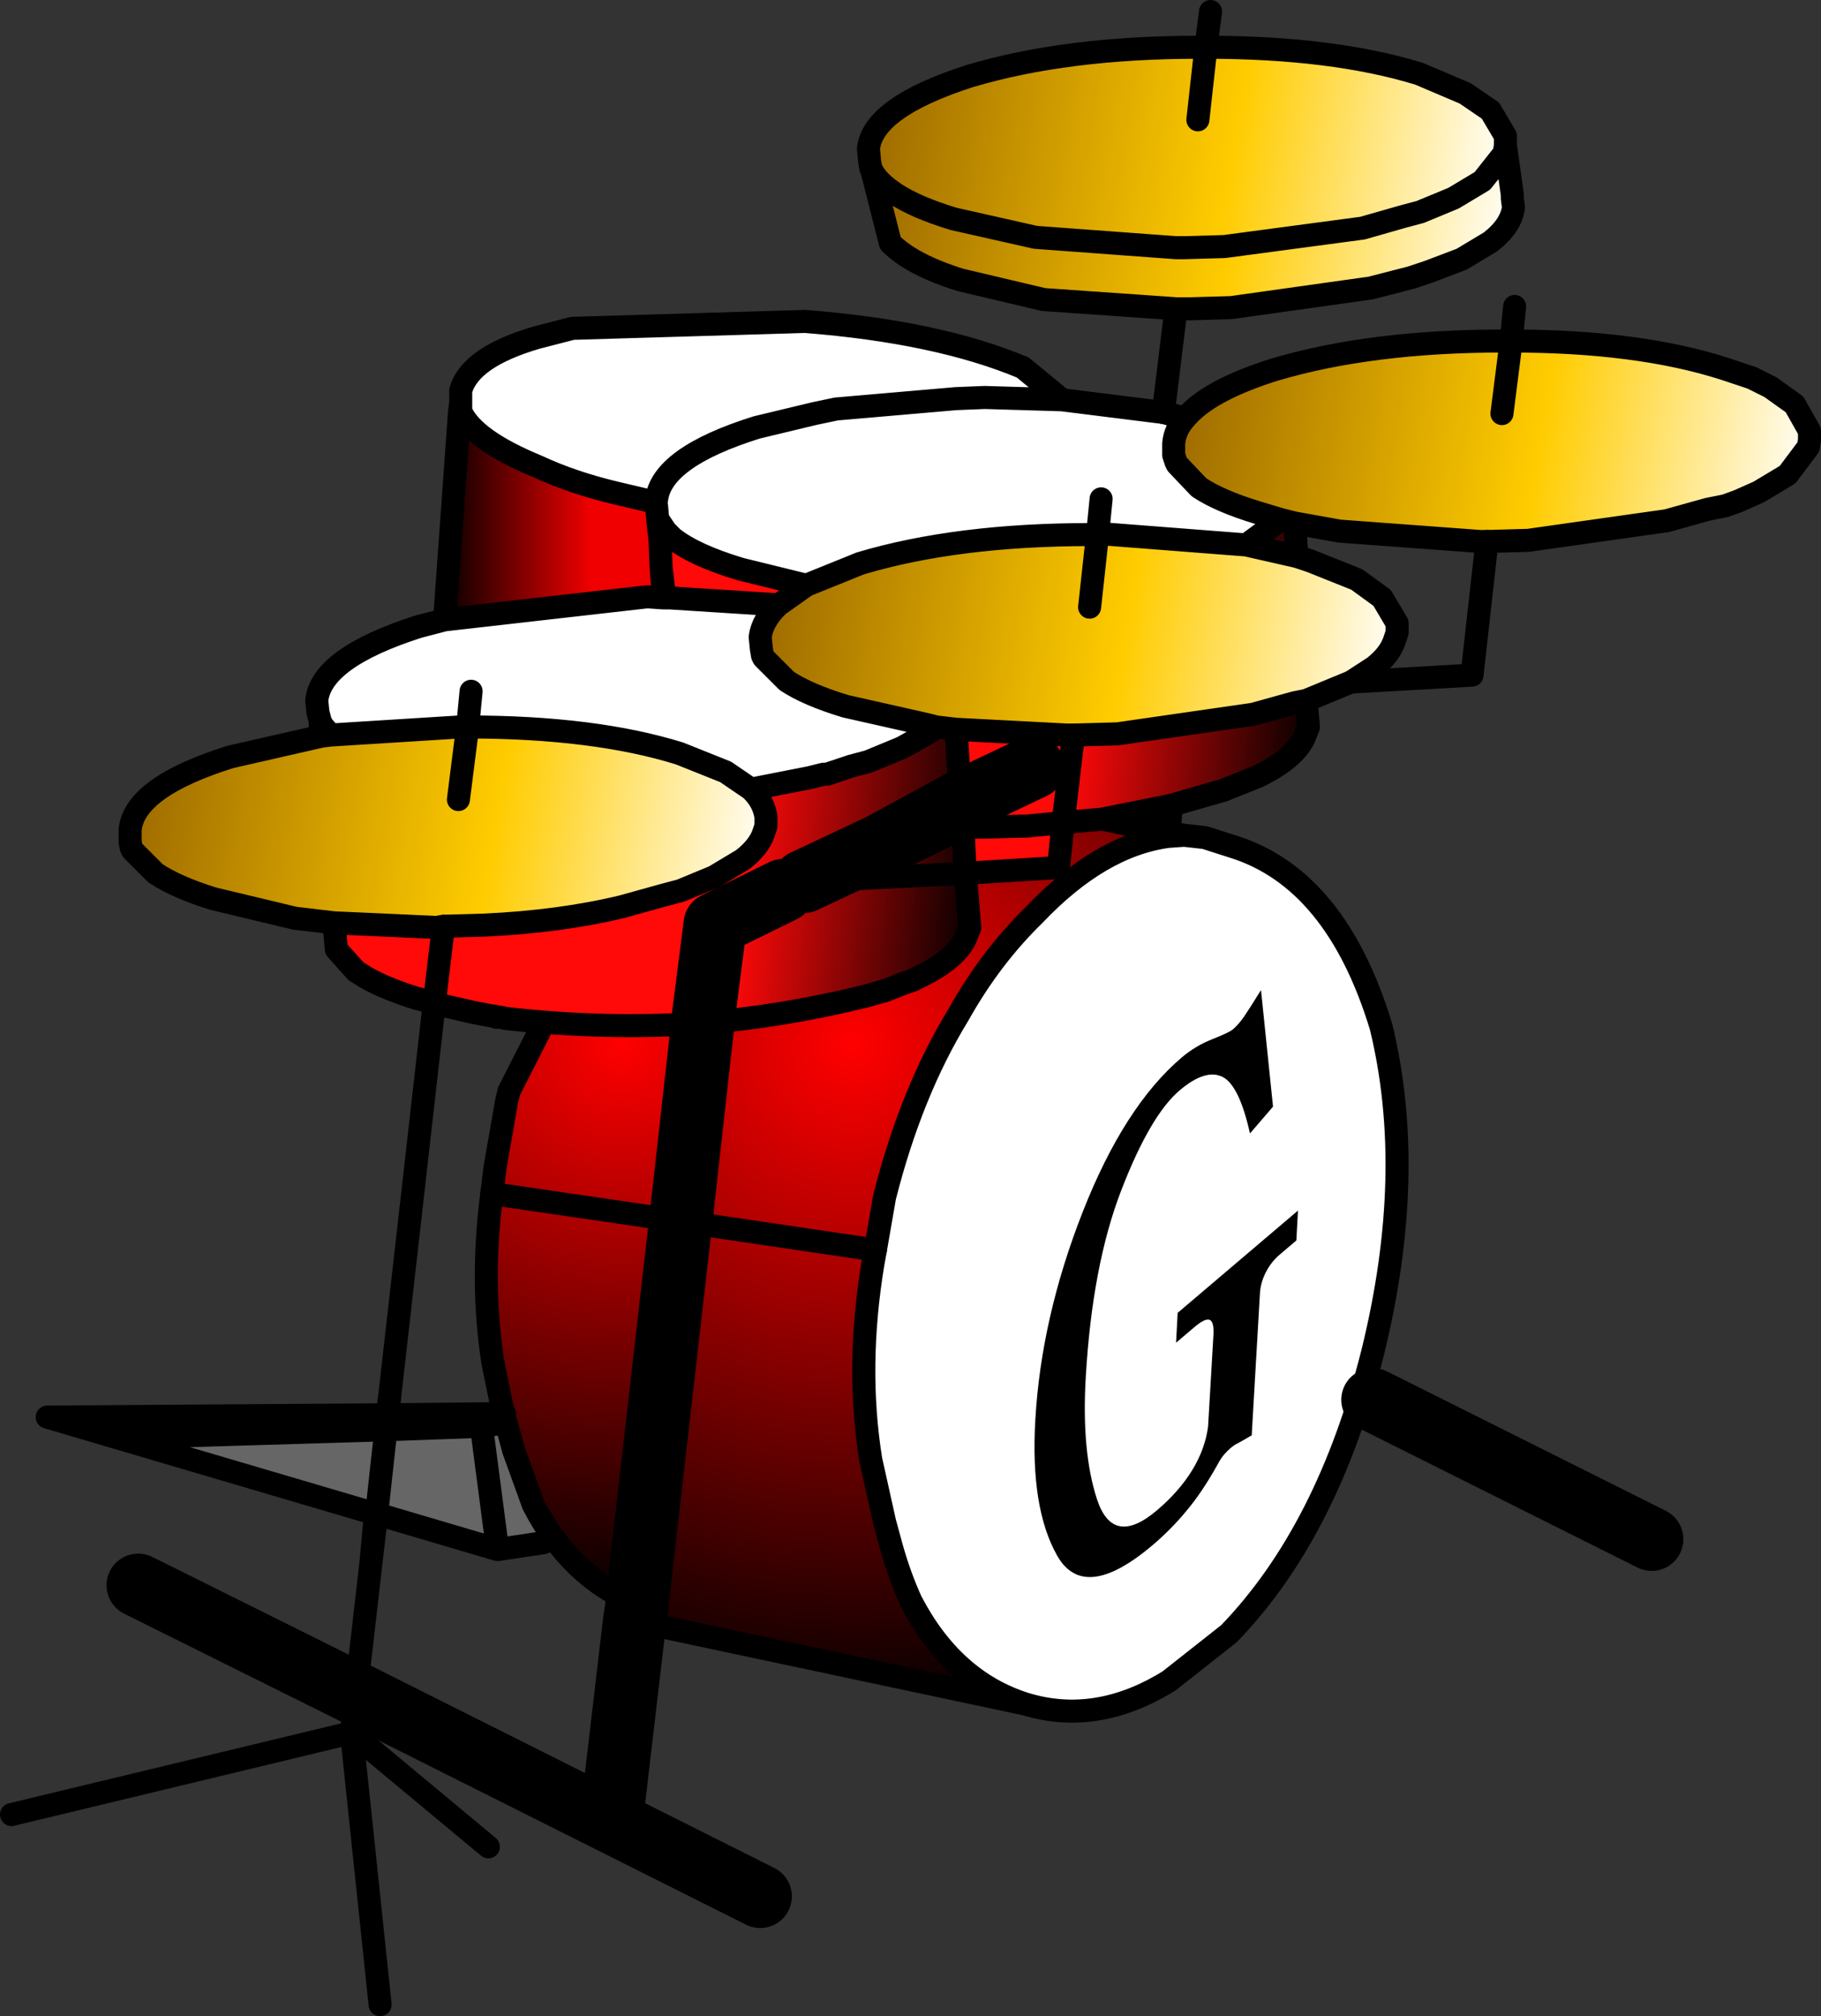 <svg xmlns:xlink="http://www.w3.org/1999/xlink" height="87.5" width="79.05" xmlns="http://www.w3.org/2000/svg"><rect width="100%" height="100%" fill="#333333" stroke="none"/><g transform="translate(35.5 69.45)"><use height="87.5" transform="translate(-35.5 -69.45)" width="79.05" xlink:href="#a"/><use height="17.2" transform="matrix(1.146 -.974 .306 1.094 5.993 -17.194)" width="11.5" xlink:href="#b"/></g><defs><linearGradient gradientTransform="matrix(.017 .002 -.001 .006 29.3 -50.35)" gradientUnits="userSpaceOnUse" id="d" spreadMethod="pad" x1="-819.2" x2="819.2"><stop offset="0" stop-color="#0066fd"/><stop offset="0" stop-color="#fff"/><stop offset="0" stop-color="#fff"/><stop offset="0" stop-color="#960"/><stop offset=".012" stop-color="#9e6b00"/><stop offset=".573" stop-color="#fc0"/><stop offset="1" stop-color="#fff"/></linearGradient><linearGradient gradientTransform="matrix(.017 .002 -.001 .006 16 -63.1)" gradientUnits="userSpaceOnUse" id="e" spreadMethod="pad" x1="-819.2" x2="819.2"><stop offset="0" stop-color="#0066fd"/><stop offset="0" stop-color="#fff"/><stop offset="0" stop-color="#fff"/><stop offset="0" stop-color="#960"/><stop offset=".012" stop-color="#9e6b00"/><stop offset=".573" stop-color="#fc0"/><stop offset="1" stop-color="#fff"/></linearGradient><linearGradient gradientTransform="matrix(.017 .002 -.001 .005 16.2 -60.3)" gradientUnits="userSpaceOnUse" id="f" spreadMethod="pad" x1="-819.2" x2="819.2"><stop offset="0" stop-color="#0066fd"/><stop offset="0" stop-color="#fff"/><stop offset="0" stop-color="#fff"/><stop offset="0" stop-color="#960"/><stop offset=".012" stop-color="#9e6b00"/><stop offset=".573" stop-color="#fc0"/><stop offset="1" stop-color="#fff"/></linearGradient><linearGradient gradientTransform="matrix(.018 .002 -.001 .01 7.05 -41.4)" gradientUnits="userSpaceOnUse" id="g" spreadMethod="pad" x1="-819.2" x2="819.2"><stop offset=".647" stop-color="#ff0909"/><stop offset="1"/></linearGradient><linearGradient gradientTransform="matrix(.017 .002 -.001 .006 11.3 -41.95)" gradientUnits="userSpaceOnUse" id="h" spreadMethod="pad" x1="-819.2" x2="819.2"><stop offset="0" stop-color="#0066fd"/><stop offset="0" stop-color="#fff"/><stop offset="0" stop-color="#fff"/><stop offset="0" stop-color="#960"/><stop offset=".012" stop-color="#9e6b00"/><stop offset=".573" stop-color="#fc0"/><stop offset="1" stop-color="#fff"/></linearGradient><linearGradient gradientTransform="matrix(.018 .002 -.001 .01 -7.6 -32.7)" gradientUnits="userSpaceOnUse" id="i" spreadMethod="pad" x1="-819.2" x2="819.2"><stop offset=".647" stop-color="#ff0909"/><stop offset="1"/></linearGradient><linearGradient gradientTransform="matrix(-.011 .022 -.024 -.008 -2.55 -17.8)" gradientUnits="userSpaceOnUse" id="j" spreadMethod="pad" x1="-819.2" x2="819.2"><stop offset=".647" stop-color="#ff0909"/><stop offset="1"/></linearGradient><linearGradient gradientTransform="matrix(.006 0 0 .005 -11.45 -47.1)" gradientUnits="userSpaceOnUse" id="l" spreadMethod="pad" x1="-819.2" x2="819.2"><stop offset="0"/><stop offset=".667" stop-color="#f00000"/></linearGradient><linearGradient gradientTransform="matrix(.017 .002 -.001 .009 -8.25 -49.9)" gradientUnits="userSpaceOnUse" id="m" spreadMethod="pad" x1="-819.2" x2="819.2"><stop offset=".647" stop-color="#ff0909"/><stop offset="1"/></linearGradient><linearGradient gradientTransform="matrix(.008 .001 -0 .001 -12.95 -43.4)" gradientUnits="userSpaceOnUse" id="n" spreadMethod="pad" x1="-819.2" x2="819.2"><stop offset=".647" stop-color="#ff0909"/><stop offset="1"/></linearGradient><linearGradient gradientTransform="matrix(.017 .002 -.001 .006 -16.05 -33.6)" gradientUnits="userSpaceOnUse" id="o" spreadMethod="pad" x1="-819.2" x2="819.2"><stop offset="0" stop-color="#0066fd"/><stop offset="0" stop-color="#fff"/><stop offset="0" stop-color="#fff"/><stop offset="0" stop-color="#960"/><stop offset=".012" stop-color="#9e6b00"/><stop offset=".573" stop-color="#fc0"/><stop offset="1" stop-color="#fff"/></linearGradient><linearGradient gradientTransform="matrix(.005 .001 -0 .004 -18.1 -24.2)" gradientUnits="userSpaceOnUse" id="p" spreadMethod="pad" x1="-819.2" x2="819.2"><stop offset=".647" stop-color="#ff0909"/><stop offset="1"/></linearGradient><linearGradient gradientTransform="matrix(.006 0 0 .015 -9.7 -12.45)" gradientUnits="userSpaceOnUse" id="r" spreadMethod="pad" x1="-819.2" x2="819.2"><stop offset="0"/><stop offset=".667" stop-color="#f00000"/></linearGradient><radialGradient cx="0" cy="0" gradientTransform="translate(1.5 -24.1) scale(.036)" gradientUnits="userSpaceOnUse" id="k" r="819.2" spreadMethod="pad"><stop offset="0" stop-color="red"/><stop offset="1"/></radialGradient><radialGradient cx="0" cy="0" gradientTransform="translate(-8.5 -24.2) scale(.03)" gradientUnits="userSpaceOnUse" id="q" r="819.2" spreadMethod="pad"><stop offset="0" stop-color="red"/><stop offset="1"/></radialGradient><path d="M491.5-666.5q46.5 0 68 35 21 34.5 17 122l44.5-11L651-714q-25.5 14-36.5 19-11 4.5-20.5 4.5-6.5 0-33.5-11.5-27.5-12-52.5-12-104 0-207.5 107.5T147-351q-43.5 128-23.5 236 20 107.5 144 107.5 33 0 63-8.5 30-8 63.5-30 7.5-5.5 14-7t12.5-1.5q6 0 10 1.5 4.5 1.5 25.5 6.5L526-253q5.5-15.5 17-24 12-9 27-9h30.5l14.5-43.5H398L383.5-286H417q19 0 25 9 5.5 9-1 28l-45 132.5q-13.5 30.5-41 46T287.5-55q-79 0-83-93.5-3.5-94 33.5-202.5 55-162 128-239 72.5-76.5 125.5-76.5" fill-rule="evenodd" id="c"/><use height="17.2" transform="translate(-2.5 16.45) scale(.021)" width="11.5" xlink:href="#c" id="b"/><g id="a"><path d="m15.9-33.2.9.1 1.25.4q4.45 1.4 6.4 7.8 1.55 6.35-.35 14.1Q22.15-3 17.85 1.45l-2.6 2.05Q12.1 5.45 9 4.5 5.85 3.5 4.05.05q-.5-1.1-.85-2.35l-.3-1.1-.6-2.7q-.65-4.05.1-8.55l.1-.55.4-2.3q1.15-4.55 3.2-7.9 1.4-2.5 3.3-4.35 2.85-3 5.8-3.4l.7-.05m-5.3-18.9-3.35-.1-1.25.05-5.2.45-.95.2-2.5.6Q-6.8-49.6-7-47.75l-.05.1.05-.1q.2-1.85 4.35-3.15l2.5-.6.95-.2 5.2-.45 1.25-.05 3.35.1 4.4.55.95.25q-.45.5-.5 1.1v.5l.1.3.05.1.95 1q.9.6 2.55 1.1l1 .3-1.5 1.1-6.45-.5-.3.05q-5.8 0-10 1.25l-2.35.95-2.85-.7q-2-.6-2.95-1.35l-.3-.3-.3-.45-.05-.1-.05-.55-.05-.1v-.05l-1.7-.4q-1.9-.45-3.4-1.15-2.8-1.15-3.35-2.4v-.9q.4-1.45 3.3-2.3l1.55-.4 10.1-.3q5.75.45 9.45 2l1.7 1.4m1.7 4.3-.15 1.5.15-1.5m-7.15 9.9-.25.2-1.25.7-1.45.6-.75.2-1.05.35H.25l-.6.15-2.55.5-1.1-.75-2-.8q-3.7-1.15-9.2-1.15h-.35l-5.6.35-.35-.4-.1-.2-.1-.4-.05-.5q.2-1.85 4.4-3.2l1.15-.3 8.8-1 .7.05h.3l4.7.3q-.7.65-.8 1.4l.05.5.05.3.05.1 1 1q.9.6 2.55 1.1l3.55.8.4.1m-20.2-1.55-.15 1.55.15-1.55" fill="#fff" fill-rule="evenodd" transform="translate(35.5 69.45)"/><path d="m-30.4-7.05 11.65-.35 4.15-.15 1.05-.15.5 1.9.3 1.1.85 2.2-2 .3-5.25-1.55.4-3.65-.4 3.65h-.05l-11.2-3.3m16.5 4.85-.7-5.35.7 5.35" fill="#666" fill-rule="evenodd" transform="translate(35.5 69.45)"/><path d="M30.1-54.65q5.5 0 9.25 1.2l1.2.4.8.4 1.05.75.65 1.15v.4l-.05.3-.9 1.2-1.25.75-.9.4-.55.2-.75.15-1.8.5-6 .85-1.75.05h-.35l-6.1-.45-1.95-.35-.6-.15-1-.3q-1.65-.5-2.55-1.1l-.95-1-.05-.1-.1-.3v-.5q.05-.6.5-1.1 1-1.2 3.85-2.1 4.2-1.25 9.95-1.25h.35l-.4 3.15.4-3.15" fill="url(#d)" fill-rule="evenodd" transform="translate(35.5 69.45)"/><path d="m16.5-64.25.35-3.15-.35 3.15m-14.15 2.2-.05-.1-.05-.3L2.2-63q.2-1.8 4.4-3.15 4.2-1.25 9.95-1.25h.3q5.5 0 9.25 1.15l2 .85 1.1.75.65 1.1v.4l-.05.35-.95 1.2-1.25.75-1.45.6-.75.2-1.75.5-6 .8-1.75.05h-.35l-6.1-.45-3.55-.8q-1.65-.5-2.55-1.1-.75-.5-1-1" fill="url(#e)" fill-rule="evenodd" transform="translate(35.5 69.45)"/><path d="M2.35-62.05q.25.5 1 1 .9.6 2.55 1.1l3.55.8 6.1.45h.35l1.75-.05 6-.8 1.75-.5.75-.2 1.45-.6 1.25-.75.95-1.2.05-.35.3 2.15v.15l.05.4q-.1.8-1 1.5l-1.25.75-1.45.55-.75.25-1.75.45-6.05.85-1.75.05h-.65l-5.75-.4-3.6-.85q-2.1-.65-3.05-1.6l-.8-3.15" fill="url(#f)" fill-rule="evenodd" transform="translate(35.5 69.45)"/><path d="m21.2-39.05.1 1.15-.2.5q-.45.9-2 1.65l-1.5.6-.7.2-1.55.45-.25.05-2.75.55-1.7.15.45-3.8-.45 3.8-1.55.15-2.05.05H6.3l-.1-.9v-.2L6-37.8l4.8.25h.35l1.8-.05H13l5.9-.85 1.8-.5.5-.1m-28.1-7.8.3.45.3.3q.95.75 2.95 1.35l2.85.7-1.2.85-4.7-.3-.25-.05-.15-1.25-.05-1.25-.05-.4v-.4m27.6.1.1 1.45-2.2-.5 1.5-1.1.6.15M9.35-36.15l-3.15 1.5 3.15-1.5M-6.6-46.4l-.3-.05.3.05" fill="url(#g)" fill-rule="evenodd" transform="translate(35.5 69.45)"/><path d="m23.15-39.85-.25.1-1.45.6-.25.1-.5.1-1.8.5-5.9.85h-.05l-1.8.05h-.35L6-37.8l-.85-.1-.4-.1-3.55-.8q-1.65-.5-2.55-1.1l-1-1-.05-.1-.05-.3-.05-.5q.1-.75.8-1.4l1.2-.85L1.85-45q4.2-1.25 10-1.25l.3-.05-.35 3.2.35-3.2 6.45.5 2.2.5.6.2 2 .8 1.1.8.65 1.1v.4l-.1.3q-.2.65-.9 1.2l-1 .65" fill="url(#h)" fill-rule="evenodd" transform="translate(35.5 69.45)"/><path d="m.4-35.85 1.05-.35.75-.2 1.45-.6 1.25-.7.25-.2.85.1.2 3.15-3.5 1.9-3.3 1.55 3.3-1.55 3.5-1.9v.2l.1.9.1 2 .2 2.35-.2.5q-.45.9-2 1.65l-.3.15-.3.1-.15.05-.35.15-.4.15-.55.15-.15.05-.2.05-1.6.4-3.75.7-1.65.15h-.6l-2 .1-.1-.05h-1.2l-3-.15-1.65-.2-.2-.05h-.2l-.1-.05h-.05l-.8-.15-1.75-.4.4-3.35-.4 3.35-.5-.15-.15-.05h-.05q-1.45-.45-2.3-.95l-.4-.25-.85-.95-.1-1.15 4.45.2.3-.05 1.75-.05q3.3-.15 6-.8l1.8-.5.75-.2 1.45-.6 1.25-.75q.7-.55.9-1.15l.1-.3v-.4q-.1-.65-.6-1.15l-.05-.05 2.55-.5.6-.15H.4M-5-25.05q-4.15.3-8.55-.2 4.4.5 8.55.2l.55-4.3 2.95-1.45-2.95 1.45-.55 4.3v.1-.1q3.55-.3 7-1.15-3.45.85-7 1.15m4.4-6.15-.9.4.9-.4 7-.35-7 .35m-21-6.95.1.2.35.4-.4.05-.05-.5v-.15m24.3 5.4 3.5-1.7-3.5 1.7" fill="url(#i)" fill-rule="evenodd" transform="translate(35.5 69.45)"/><path d="m6.4-31.55-.1-2h.75l2.05-.05 1.55-.15-.2 1.95-4.05.25" fill="url(#j)" fill-rule="evenodd" transform="translate(35.5 69.45)"/><path d="m15.25-33.3.65.1-.7.05q-2.95.4-5.8 3.4-1.9 1.85-3.3 4.35-2.05 3.35-3.2 7.9l-.4 2.3-8.45-1.25L2.5-15.2l-.1.55q-.75 4.5-.1 8.55l.6 2.7.3 1.1q.35 1.25.85 2.35Q5.85 3.5 9 4.5L-7.95.9l.1-.65v-.1l1.9-16.6.95-8.5 1.65-.15 3.75-.7 1.6-.4.2-.05.15-.05.55-.15.4-.15.35-.15.15-.05.3-.1.3-.15q1.55-.75 2-1.65l.2-.5-.2-2.35 4.05-.25.2-1.95 1.7-.15 2.9.6" fill="url(#k)" fill-rule="evenodd" transform="translate(35.5 69.45)"/><path d="M-15.5-51.6q.55 1.25 3.35 2.4 1.5.7 3.4 1.15l1.7.4v.05l.05.1.05.55.05.5.05.4.05 1.25.1 1.25v.05l-.7-.05-8.8 1 .65-9.05h.05" fill="url(#l)" fill-rule="evenodd" transform="translate(35.5 69.45)"/><path d="m-6.95-46.95.05.1v.4l-.05-.5m.15 2.15.15 1.25h-.05l-.1-1.25" fill="url(#m)" fill-rule="evenodd" transform="translate(35.5 69.45)"/><path d="M-6.4-43.5h-.3v-.05h.05l.25.05" fill="url(#n)" fill-rule="evenodd" transform="translate(35.5 69.45)"/><path d="m-2.9-35.2.05.05q.5.5.6 1.15v.4l-.1.3q-.2.6-.9 1.15l-1.25.75-1.45.6-.75.2-1.8.5q-2.7.65-6 .8l-1.75.05-.3.05-4.45-.2-1.7-.2-3.55-.85q-1.6-.5-2.5-1.1l-1-1-.05-.1-.05-.25v-.55q.2-1.85 4.35-3.15l3.95-.9.4-.05 5.6-.35h.35q5.5 0 9.2 1.15l2 .8 1.1.75m-12.7.45.4-3.15-.4 3.15" fill="url(#o)" fill-rule="evenodd" transform="translate(35.5 69.45)"/><path d="m-16.65-25.9 1.75.4.8.15-2.6-.1.05-.45" fill="url(#p)" fill-rule="evenodd" transform="translate(35.5 69.45)"/><path d="m-5-24.95-.95 8.5-8.2-1.2 8.2 1.2-1.9 16.6q-2.85-1.1-4.5-4.3l-.85-2.35-.3-1.1-.1-.3v-.2h-.05l-.45-2.2q-.55-3.5-.05-7.35l.15-1.2.5-2.85.1-.4 1.5-2.95 3 .15h1.2l.1.05 2-.1h.6" fill="url(#q)" fill-rule="evenodd" transform="translate(35.5 69.45)"/><path d="M-13.65-8.1h.05v.2l-.05-.2" fill="url(#r)" fill-rule="evenodd" transform="translate(35.5 69.45)"/><path d="M30.1-54.65q5.5 0 9.25 1.2l1.2.4.8.4 1.05.75.65 1.15v.4l-.05.3-.9 1.2-1.25.75-.9.4-.55.2-.75.15-1.8.5-6 .85-1.75.05h-.35l-6.1-.45-1.95-.35.1 1.45.6.2 2 .8 1.1.8.65 1.1v.4l-.1.3q-.2.65-.9 1.2l-1 .65-.25.1-1.45.6-.25.1.1 1.15-.2.5q-.45.9-2 1.65l-1.5.6-.7.2-1.55.45m-.1 1.2.65.1.9.1 1.25.4q4.45 1.4 6.4 7.8 1.55 6.35-.35 14.1Q22.15-3 17.85 1.45l-2.6 2.05Q12.1 5.45 9 4.5L-7.95.9m24.8-68.3.2-1.55m-.2 1.55-.35 3.15m.35-3.15h-.3q-5.75 0-9.95 1.25Q2.4-64.8 2.2-63l.05.55.05.3.05.1q.25.5 1 1 .9.6 2.55 1.1l3.55.8 6.1.45h.35l1.75-.05 6-.8 1.75-.5.75-.2 1.45-.6 1.25-.75.95-1.2.05-.35v-.4l-.65-1.1-1.1-.75-2-.85q-3.75-1.15-9.25-1.15m-23.9 19.75.05-.1q.2-1.85 4.35-3.15l2.5-.6.95-.2 5.2-.45 1.25-.05 3.35.1-1.7-1.4q-3.7-1.55-9.45-2l-10.1.3-1.55.4q-2.9.85-3.3 2.3v.9q.55 1.25 3.35 2.4 1.5.7 3.4 1.15l1.7.4v.05l.05.1.05.55.05.1.3.45.3.3q.95.75 2.95 1.35l2.85.7L1.85-45q4.2-1.25 10-1.25l.3-.05.15-1.5M2.35-62.05l.8 3.15q.95.95 3.05 1.6l3.6.85 5.75.4h.65l1.75-.05 6.05-.85 1.75-.45.75-.25 1.45-.55 1.25-.75q.9-.7 1-1.5l-.05-.4V-61l-.3-2.15M15.95-51.3l-.95-.25-4.4-.55m9.5 5.2-1-.3q-1.65-.5-2.55-1.1l-.95-1-.05-.1-.1-.3v-.5q.05-.6.5-1.1 1-1.2 3.85-2.1 4.2-1.25 9.95-1.25h.35l.15-1.5m-.55 4.65.4-3.15m-8.9 15.6-.5.1-1.8.5-5.9.85h-.05l-1.8.05h-.05m-.45 3.8 1.7-.15 2.75-.55.25-.05m4.75-12.4-1.5 1.1 2.2.5M6-37.8l4.8.25h.3m1.05-8.75-.35 3.2m6.8-2.7-6.45-.5m-7 8.4-.25.2-1.25.7-1.45.6-.75.2-1.05.35m-.05 0h-.1l-.6.15-2.55.5.05.05q.5.5.6 1.15v.4l-.1.3q-.2.6-.9 1.15l-1.25.75-1.45.6-.75.2-1.8.5q-2.7.65-6 .8l-1.75.05-.3.05-4.45-.2.1 1.15.85.95.4.25q.85.5 2.3.95h.05l.15.05.5.15 1.75.4.8.15h.05m20.25-9.3L6-37.8l-.85-.1-.4-.1-3.55-.8q-1.65-.5-2.55-1.1l-1-1-.05-.1-.05-.3-.05-.5q.1-.75.8-1.4l-4.7-.3h-.3l-.7-.05-8.8 1-1.15.3q-4.2 1.35-4.4 3.2l.05.5.1.4.1.2.35.4 5.6-.35h.35l.15-1.55m21.45 7.9-.1-2-.1-.9m.1.9h.75l2.05-.05 1.55-.15m-4.25 2.2.2 2.35-.2.5q-.45.9-2 1.65l-.3.15-.3.1-.15.05-.35.15-.4.15M2.5-15.2l.4-2.3q1.15-4.55 3.2-7.9 1.4-2.5 3.3-4.35 2.85-3 5.8-3.4l.7-.05m-9.7-1.45v.2m6.15.55 2.9.6M9 4.5Q5.85 3.5 4.05.05q-.5-1.1-.85-2.35l-.3-1.1-.6-2.7q-.65-4.05.1-8.55l.1-.55m18.2-31.55-.6-.15m-35.65-4.7.05-.35m8.6 5.1v.4l.3.05m-.3-.05-.05-.5m.15 2.15.15 1.25m-.05 0v.05m0-.05-.1-1.25-.05-1.25-.05-.4m6.4 2.4-1.2.85m-1.2 8-1.1-.75-2-.8q-3.7-1.15-9.2-1.15l-.4 3.15m2.2 12.65-.1.4-.5 2.85-.15 1.2q-.5 3.85.05 7.35l.45 2.2.05.2.05.2m5.7 7.85v.1m-13.7-37.75-.05-.5v-.15m.45.6-.4.05-3.95.9q-4.15 1.3-4.35 3.15v.55l.05.25.05.1 1 1q.9.6 2.5 1.1l3.55.85 1.7.2m2.3 21.35-14.75.1 3.05.9 11.65-.35 4.15-.15 1.05-.15m-.1-.4h.05v.2l.1.3.3 1.1.85 2.35q1.65 3.2 4.5 4.3M-11.9-2.5l-2 .3-5.25-1.55-.25 2.15-.65 5.65m1.35-12.1h.05l.05-.65m4.95.6-5 .05-.1.65-.4 3.65h-.05l-.2 2.15m4.8-5.95.7 5.35m-16.5-4.85 11.2 3.3m3-38.8.65-9.05" fill="none" stroke="#000" stroke-linecap="round" stroke-linejoin="round" transform="translate(35.5 69.45)"/><path d="m29.05-45.95-.65 5.8-5.25.3m-7.8 5.35-.1 1.2m.3-22.75-.55 4.5m-3.9 14-.45 3.8-.2 1.95-4.05.25-7 .35m-15.65 1.95-.4 3.35-.05.45m2.65.1.1.05h.2l.2.05q4.4.5 8.55.2m3.5-5.75.9-.4m3.5 4.75-.55.15-.15.05-.2.05q-3.45.85-7 1.15m-.95 8.6L2.5-15.2m-14.4-9.85-1.5 2.95m-.75 4.45 8.2 1.2m-12.8 9.05.05-.65.1-.65 1.9-16.75m2.4 36.15-5.95-4.95.05.4 1.2 11.4M-35 9.3l14.75-3.55.2-1.7" fill="none" stroke="#000" stroke-linecap="round" stroke-linejoin="round" transform="translate(35.5 69.45)"/><path d="m27.55 70.35-.95 8.1m3.9-34.05.55-4.3L34 38.65m-3.5 5.85-.95 8.5-1.9 16.6m0 .1-.1.65M30.5 44.4v.1m4.4-6.25 3.3-1.55 3.5-1.9 3.15-1.5M41.7 35l-3.5 1.7m21.4 24.05 12.1 6.05m-56.25 6.7L33 82.3m-17.55-8.8L6 68.8" fill="none" stroke="#000" stroke-linecap="round" stroke-linejoin="round" stroke-width="2.75"/></g></defs></svg>
